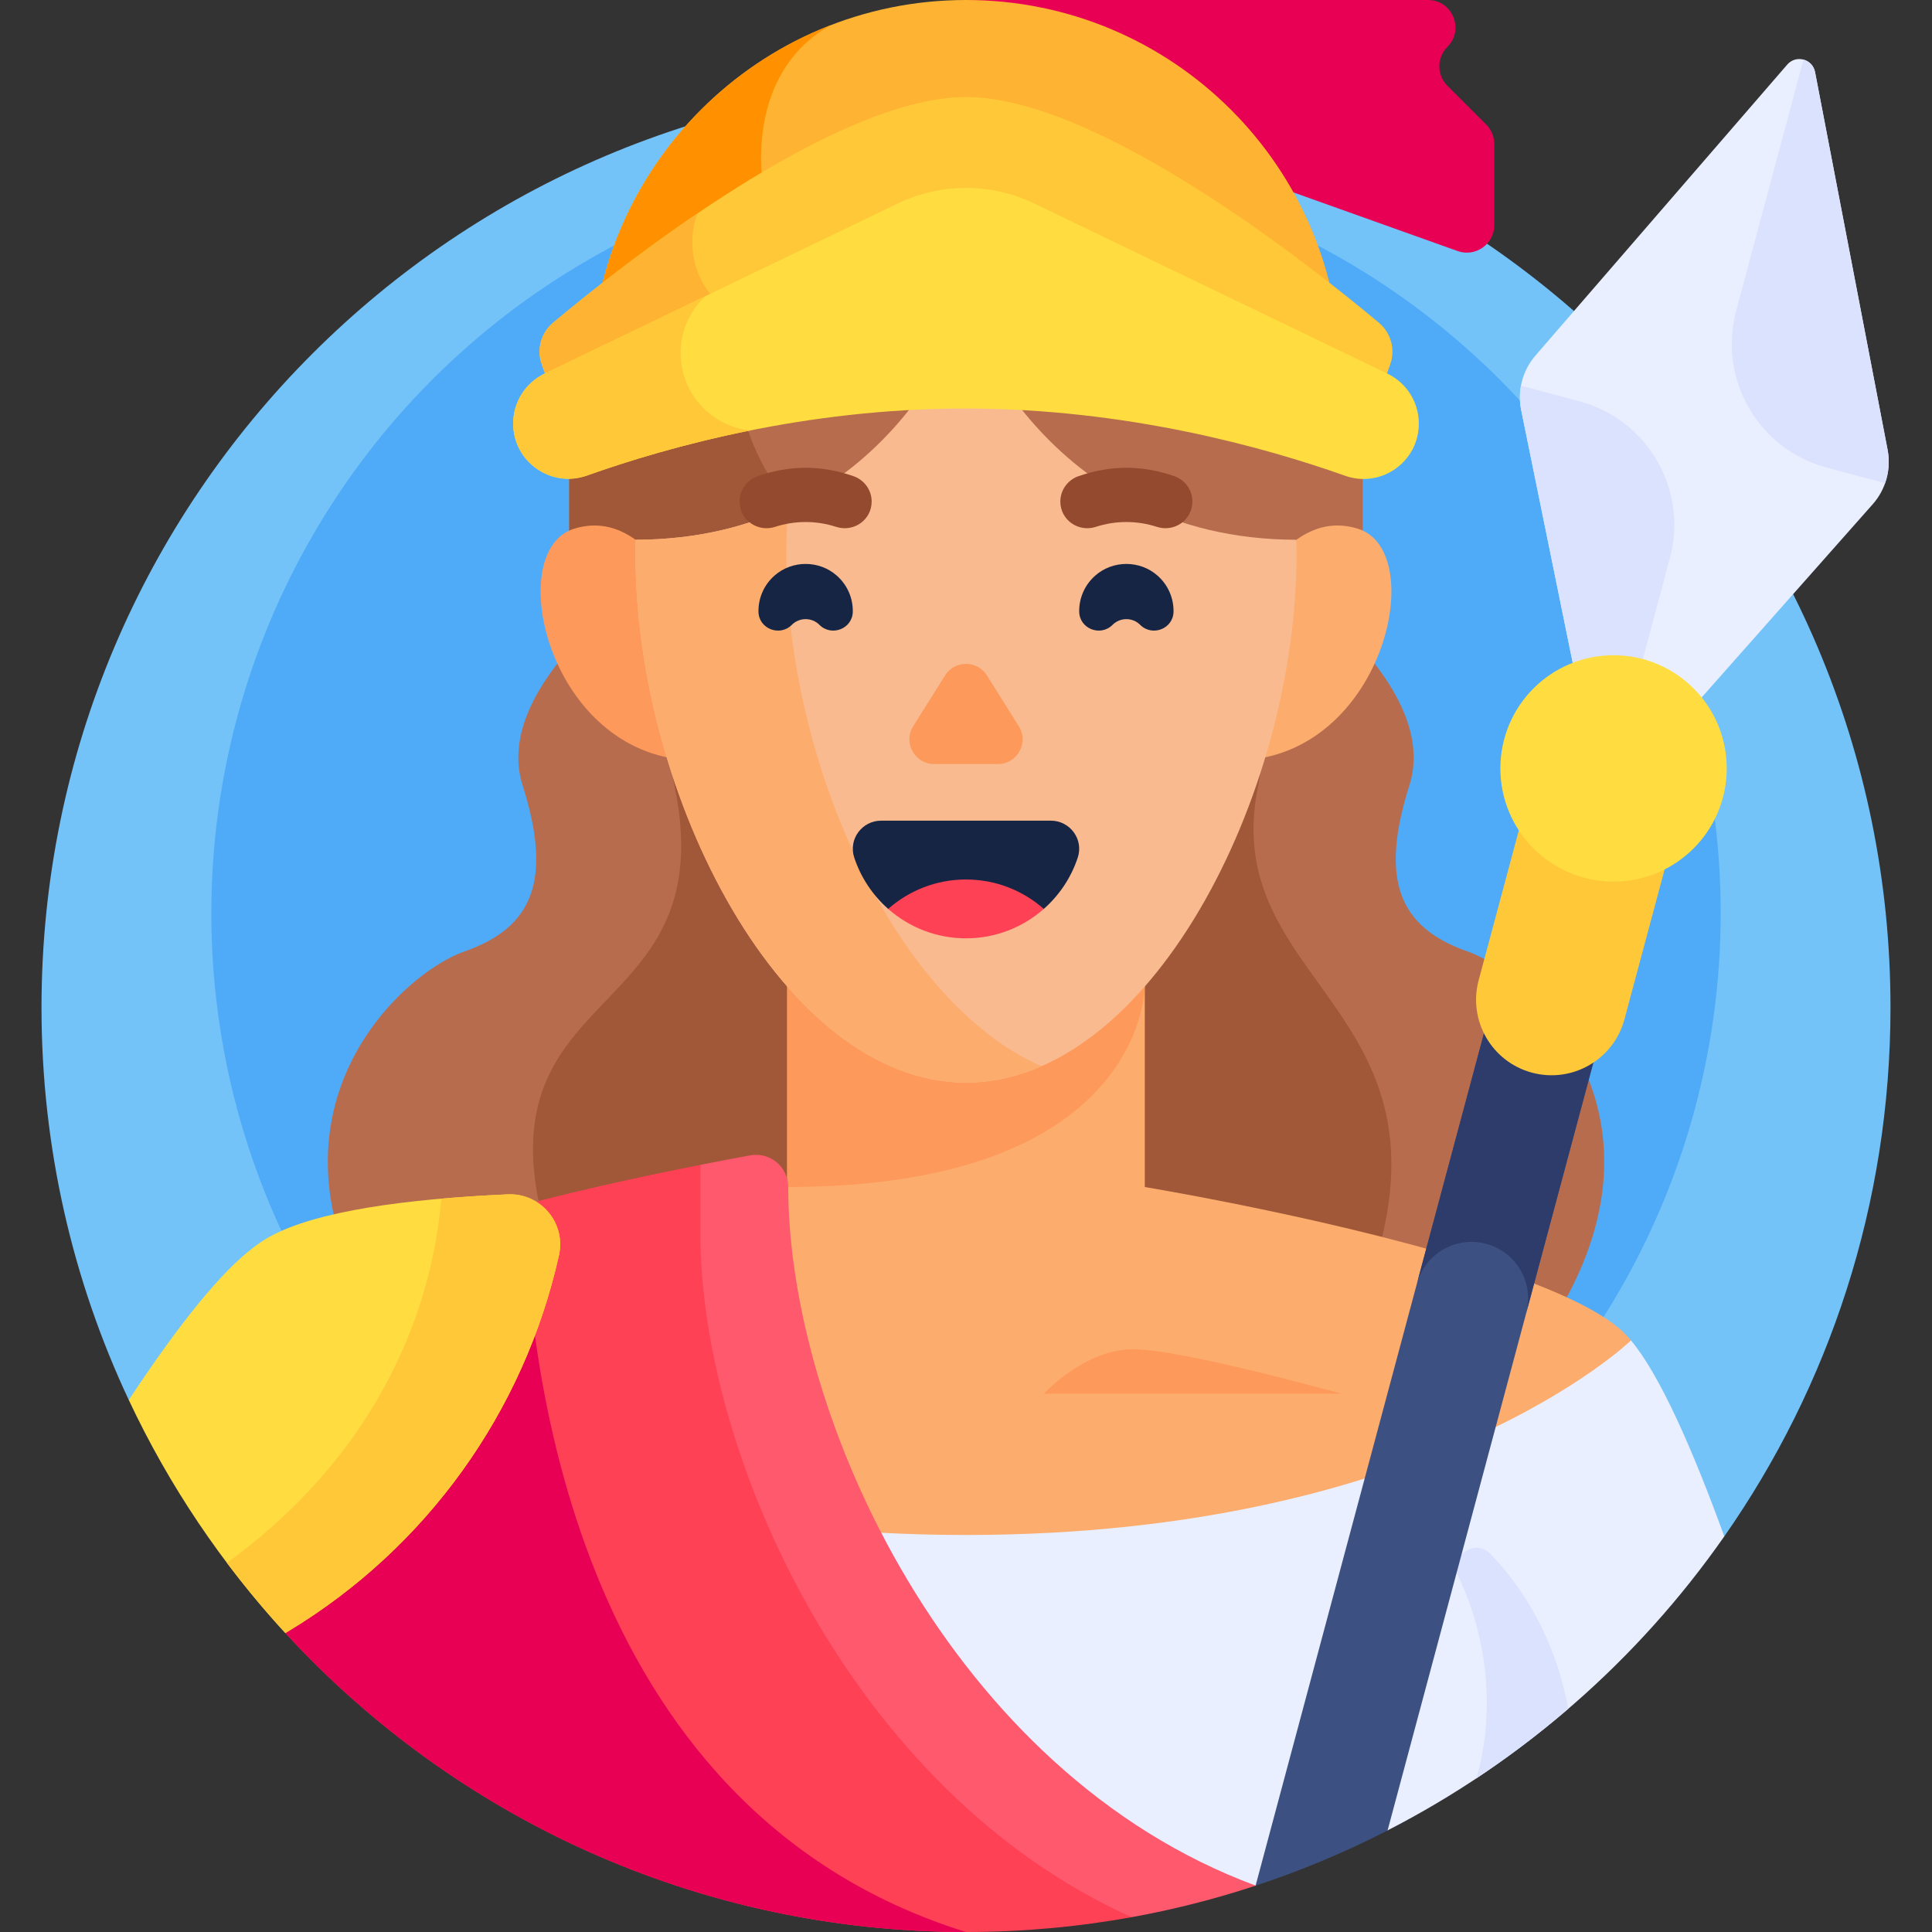 <svg id="Capa_1" enable-background="new 0 0 512 512" height="512" viewBox="0 0 512 512" width="512" xmlns="http://www.w3.org/2000/svg"><rect x="0" y="0" width="512" height="512" fill="#333333" stroke="none"/><g><g><path d="m34.13 371.012 422.821 36.153c27.755-39.717 44.049-88.035 44.049-140.165 0-135.31-109.69-245-245-245s-245 109.69-245 245c0 37.191 8.302 72.438 23.13 104.012z" fill="#73c3f9"/></g><g><circle cx="256" cy="242" fill="#4fabf7" r="200"/></g><g><path d="m378.426 0h-122.428v20l130.273 46.526c4.74 1.693 9.727-1.821 9.727-6.855v-21.511c0-1.93-.767-3.782-2.132-5.147l-10.294-10.294c-2.842-2.843-2.842-7.451 0-10.294 4.586-4.585 1.339-12.425-5.146-12.425z" fill="#e80054"/></g><g><path d="m256 22c-58.069 0-105.143 47.074-105.143 105.143v20.076h210.286v-20.076c0-58.069-47.074-105.143-105.143-105.143z" fill="#b76c4e"/></g><g><path d="m215.218 30.204c-37.814 15.927-64.361 53.332-64.361 96.939v20.076h79.178c-51.248-18.347-39.589-97.24-14.817-117.015z" fill="#a05838"/></g><g><path d="m355.331 99.511v-.179c0-54.86-44.473-99.332-99.332-99.332-54.859 0-99.332 44.472-99.332 99.332v.179z" fill="#ffb332"/></g><g><path d="m220.326 6.605c-37.235 14.334-63.66 50.442-63.66 92.727v.179h71.885c-31.677-30.183-36.497-77.603-8.225-92.906z" fill="#ff9100"/></g><g><path d="m388.907 252.146c-18.31-6.409-23.303-19.114-15.388-44.081s-28.802-51.13-28.802-51.13h-88.717-88.717s-36.718 26.162-28.802 51.13c7.915 24.968 2.922 37.673-15.388 44.081-18.31 6.409-61.587 47.467-16.09 107.389h148.997 148.997c45.497-59.922 2.219-100.98-16.09-107.389z" fill="#b76c4e"/></g><g><path d="m333.458 208.064c5.211-24.968-18.963-51.13-18.963-51.13h-58.41-58.41s-24.174 26.162-18.963 51.13c15.303 73.314-73.02 46.046-20.725 151.471h98.097 98.097c45.968-92.03-32.728-93.959-20.723-151.471z" fill="#a05838"/></g><g><path d="m256 433.614c124.66 0 176.227-78.386 176.227-78.386-.904-1.078-1.795-2.019-2.668-2.79-6.623-5.848-19.39-11.382-34.352-16.323-37.929-12.525-89.967-21.232-91.82-21.54h-94.772c-1.853.307-53.892 9.014-91.82 21.54-14.961 4.941-27.729 10.475-34.352 16.323-.874.772-1.765 1.712-2.668 2.79-.002 0 51.565 78.386 176.225 78.386z" fill="#fcad6d"/></g><g><path d="m276.616 369.362s10.767-11.809 23.703-11.809 55.191 11.809 55.191 11.809z" fill="#fd995b"/></g><g><path d="m208.614 221.239v93.336s19.021 20.093 47.17 20.093c.073 0 .143-.005.216-.005 28.031-.103 47.386-20.088 47.386-20.088v-93.336z" fill="#fcad6d"/></g><g><path d="m208.614 221.239v93.336c95.281 0 94.772-53.4 94.772-53.4v-39.936z" fill="#fd995b"/></g><g><path d="m456.949 407.139c-8.256-22.709-16.99-42.685-24.722-51.911 0 0-53.099 51.559-176.227 51.559s-176.227-51.559-176.227-51.559c-6.565 7.833-13.852 23.417-20.955 41.842 40.539 37.604 131.259 102.633 273.938 102.641l18.627-17.477 16.3 2.861c35.748-18.345 66.404-45.21 89.268-77.93-.001-.008-.001-.017-.002-.026z" fill="#e9efff"/></g><g><path d="m391.188 471.33c.075-.212 8.769-24.824-4.705-53.619-2.512-5.369 4.447-10.154 8.544-5.871 8.577 8.966 17.032 22.169 20.587 41.004-7.736 6.653-15.895 12.828-24.426 18.486z" fill="#dae2fe"/></g><g><path d="m220.83 421.448-35.216-112.753c-8.351 1.651-17.936 3.655-27.004 5.738-5.101 1.171-10.079 2.37-14.797 3.563-35.349 8.935-57.595 17.749-68.01 26.945-.06.053-.123.111-.184.166v87.661c44.775 48.703 109.008 79.232 180.381 79.232 14.994 0 29.671-1.353 43.922-3.933z" fill="#ff4155"/></g><g><path d="m139.053 319.221c-32.59 8.517-53.311 16.944-63.25 25.72-.06.053-.123.111-.184.166v87.661c44.775 48.703 109.008 79.232 180.381 79.232-106.005-32.957-116.284-155.901-116.947-192.779z" fill="#e80054"/></g><g><path d="m332.781 499.711c-80.549-29.757-123.89-123.947-123.89-185.136 0-5.321-4.812-9.344-10.048-8.396-3.725.675-8.259 1.532-13.23 2.515v18.167c0 58.715 39.913 147.804 114.308 181.206 11.241-2.034 22.21-4.844 32.86-8.356z" fill="#ff596e"/></g><g><path d="m134.543 316.515c-26.447 1.188-50.587 4.345-63.014 11.19-1.44.792-2.901 1.761-4.468 2.961-8.537 6.537-19.353 19.789-32.931 40.347 10.664 22.709 24.707 43.513 41.489 61.765l.906-.548c36.45-22.024 62.318-57.986 71.605-99.548 1.911-8.55-4.836-16.56-13.587-16.167z" fill="#ffdd40"/></g><g><g><path d="m180.942 159.567s-10.385-25.285-28.897-19.415-7.228 57.736 28.897 61.189z" fill="#fd995b"/></g></g><g><g><path d="m331.058 159.567s10.385-25.285 28.897-19.415 7.228 57.736-28.897 61.189z" fill="#fcad6d"/></g></g><g><path d="m255.784 82.484s-19.69 60.442-87.333 60.562c-.029 1.23-.049 2.464-.049 3.708 0 64.505 39.219 140.155 87.597 140.155s87.597-75.651 87.597-140.155c0-1.244-.02-2.478-.049-3.708-67.642-.12-87.763-60.562-87.763-60.562z" fill="#f9ba8f"/></g><g><path d="m208.403 146.754c0-4.214.187-8.339.513-12.39-11.036 5.219-24.395 8.653-40.465 8.682-.029 1.23-.049 2.464-.049 3.708 0 64.505 39.219 140.155 87.597 140.155 6.881 0 13.576-1.535 20-4.346-38.74-16.952-67.596-80.479-67.596-135.809z" fill="#fcad6d"/></g><g><g><path d="m242.013 192.447 8.436-13.441c2.569-4.093 8.533-4.093 11.102 0l8.436 13.441c2.739 4.365-.398 10.038-5.551 10.038h-16.871c-5.154-.001-8.291-5.674-5.552-10.038z" fill="#fd995b"/></g></g><g><g><path d="m235.384 240.87h41.233c4.111-3.622 7.258-8.309 9.01-13.631 1.584-4.811-2.069-9.754-7.134-9.754h-44.985c-5.065 0-8.718 4.943-7.134 9.754 1.752 5.322 4.899 10.009 9.01 13.631z" fill="#162544"/></g><g><path d="m276.616 240.87c-5.493 4.849-12.714 7.798-20.616 7.798s-15.124-2.948-20.616-7.798c5.5-4.849 12.714-7.798 20.616-7.798s15.116 2.949 20.616 7.798z" fill="#ff4155"/></g></g><g><path d="m201.001 162.085c-.043-3.495 1.371-7.004 4.242-9.539 4.675-4.128 11.84-4.128 16.515 0 2.871 2.535 4.284 6.044 4.242 9.539-.055 4.538-5.629 6.716-8.838 3.507-2.022-2.022-5.3-2.022-7.322 0-3.21 3.21-8.784 1.032-8.839-3.507z" fill="#162544"/></g><g><path d="m310.999 162.085c.043-3.495-1.371-7.004-4.242-9.539-4.675-4.128-11.84-4.128-16.515 0-2.871 2.535-4.284 6.044-4.242 9.539.055 4.538 5.629 6.716 8.838 3.507 2.022-2.022 5.3-2.022 7.322 0 3.21 3.21 8.784 1.032 8.839-3.507z" fill="#162544"/></g><g><path d="m196 132.917v-.005c0-3.045 1.951-5.736 4.829-6.731 8.513-2.944 16.772-2.959 25.337.003 2.88.996 4.834 3.685 4.834 6.733 0 4.883-4.783 8.211-9.427 6.701-5.247-1.706-10.9-1.706-16.147 0-4.642 1.51-9.426-1.818-9.426-6.701z" fill="#934a2e"/></g><g><path d="m316 132.917v-.005c0-3.045-1.951-5.736-4.829-6.731-8.513-2.944-16.772-2.959-25.337.003-2.88.996-4.834 3.685-4.834 6.733 0 4.883 4.783 8.211 9.427 6.701 5.247-1.706 10.9-1.706 16.147 0 4.643 1.51 9.426-1.818 9.426-6.701z" fill="#934a2e"/></g><g><path d="m256 25.717c-35.197 0-91.94 45.16-109.442 59.829-3.209 2.689-4.394 7.097-2.979 11.037l8.466 23.569 103.955-18.684 103.955 18.684 8.466-23.569c1.415-3.94.23-8.348-2.979-11.037-17.502-14.669-74.245-59.829-109.442-59.829z" fill="#ffc839"/></g><g><path d="m146.558 85.546c-3.209 2.689-4.394 7.097-2.979 11.037l8.466 23.569 53.631-9.639v-24.101c-12.264 0-22.206-9.942-22.206-22.206 0-2.683.476-5.254 1.347-7.635-16.667 11.301-30.917 22.821-38.259 28.975z" fill="#ffb332"/></g><g><path d="m376 112.278c0 10.116-10.005 17.184-19.538 13.801-21.289-7.555-58.063-17.823-100.687-17.823-42.513 0-79.027 10.214-100.21 17.764-9.54 3.4-19.566-3.663-19.566-13.791 0-5.624 3.221-10.752 8.288-13.193l93.619-45.099c11.433-5.508 24.752-5.508 36.185 0l93.619 45.099c5.067 2.441 8.288 7.568 8.288 13.193v.049z" fill="#ffdd40"/></g><g><path d="m180.374 93.56c0-5.961 2.544-11.316 6.588-15.081l-42.673 20.557c-5.067 2.441-8.288 7.568-8.288 13.193 0 10.128 10.025 17.191 19.566 13.791 10.832-3.861 25.68-8.415 43.283-11.947-10.381-1.077-18.476-9.849-18.476-20.513z" fill="#ffc839"/></g><g><path d="m148.131 332.682c1.91-8.549-4.836-16.559-13.588-16.166-6.027.271-11.932.645-17.608 1.141-1.848 22.281-11.763 63.701-56.794 96.52 4.857 6.454 10.02 12.665 15.478 18.601l.906-.548c36.451-22.024 62.318-57.986 71.606-99.548z" fill="#ffc839"/></g><g><g><path d="m332.742 499.723c12.101-3.988 23.791-8.881 34.976-14.622l61.971-231.278-28.978-7.765z" fill="#3c5082"/></g><g><path d="m400.712 246.058 28.978 7.765-25.234 94.174c2.144-8.002-2.604-16.227-10.607-18.371-8.002-2.144-16.227 2.605-18.371 10.607z" fill="#2d3c6b"/></g><g><path d="m406.002 284.27c10.669 2.859 21.636-3.473 24.495-14.142l15.135-56.485c.715-2.667-.868-5.409-3.536-6.124l-28.978-7.765c-2.667-.715-5.409.868-6.124 3.536l-15.135 56.485c-2.858 10.669 3.474 21.636 14.143 24.495z" fill="#ffc839"/></g><g><g><path d="m496.281 133.64-71.576 80.83-21.572-105.788c-1.05-5.151.35-10.497 3.79-14.472l66.718-77.097c2.315-2.675 6.695-1.502 7.363 1.973l19.231 100.127c.992 5.161-.469 10.491-3.954 14.427z" fill="#e9efff"/></g><g><path d="m477.941 15.792c1.468.393 2.73 1.555 3.063 3.292l19.231 100.127c.575 2.994.32 6.043-.671 8.845l-15.509-4.156c-18.077-4.844-28.805-23.425-23.961-41.502z" fill="#dae2fe"/></g><g><path d="m403.082 102.204 15.509 4.156c18.077 4.844 28.805 23.425 23.961 41.502l-17.847 66.607-21.572-105.788c-.441-2.163-.444-4.36-.051-6.477z" fill="#dae2fe"/></g></g><g><circle cx="427.608" cy="203.636" fill="#ffdd40" r="29.993"/></g></g></g></svg>
